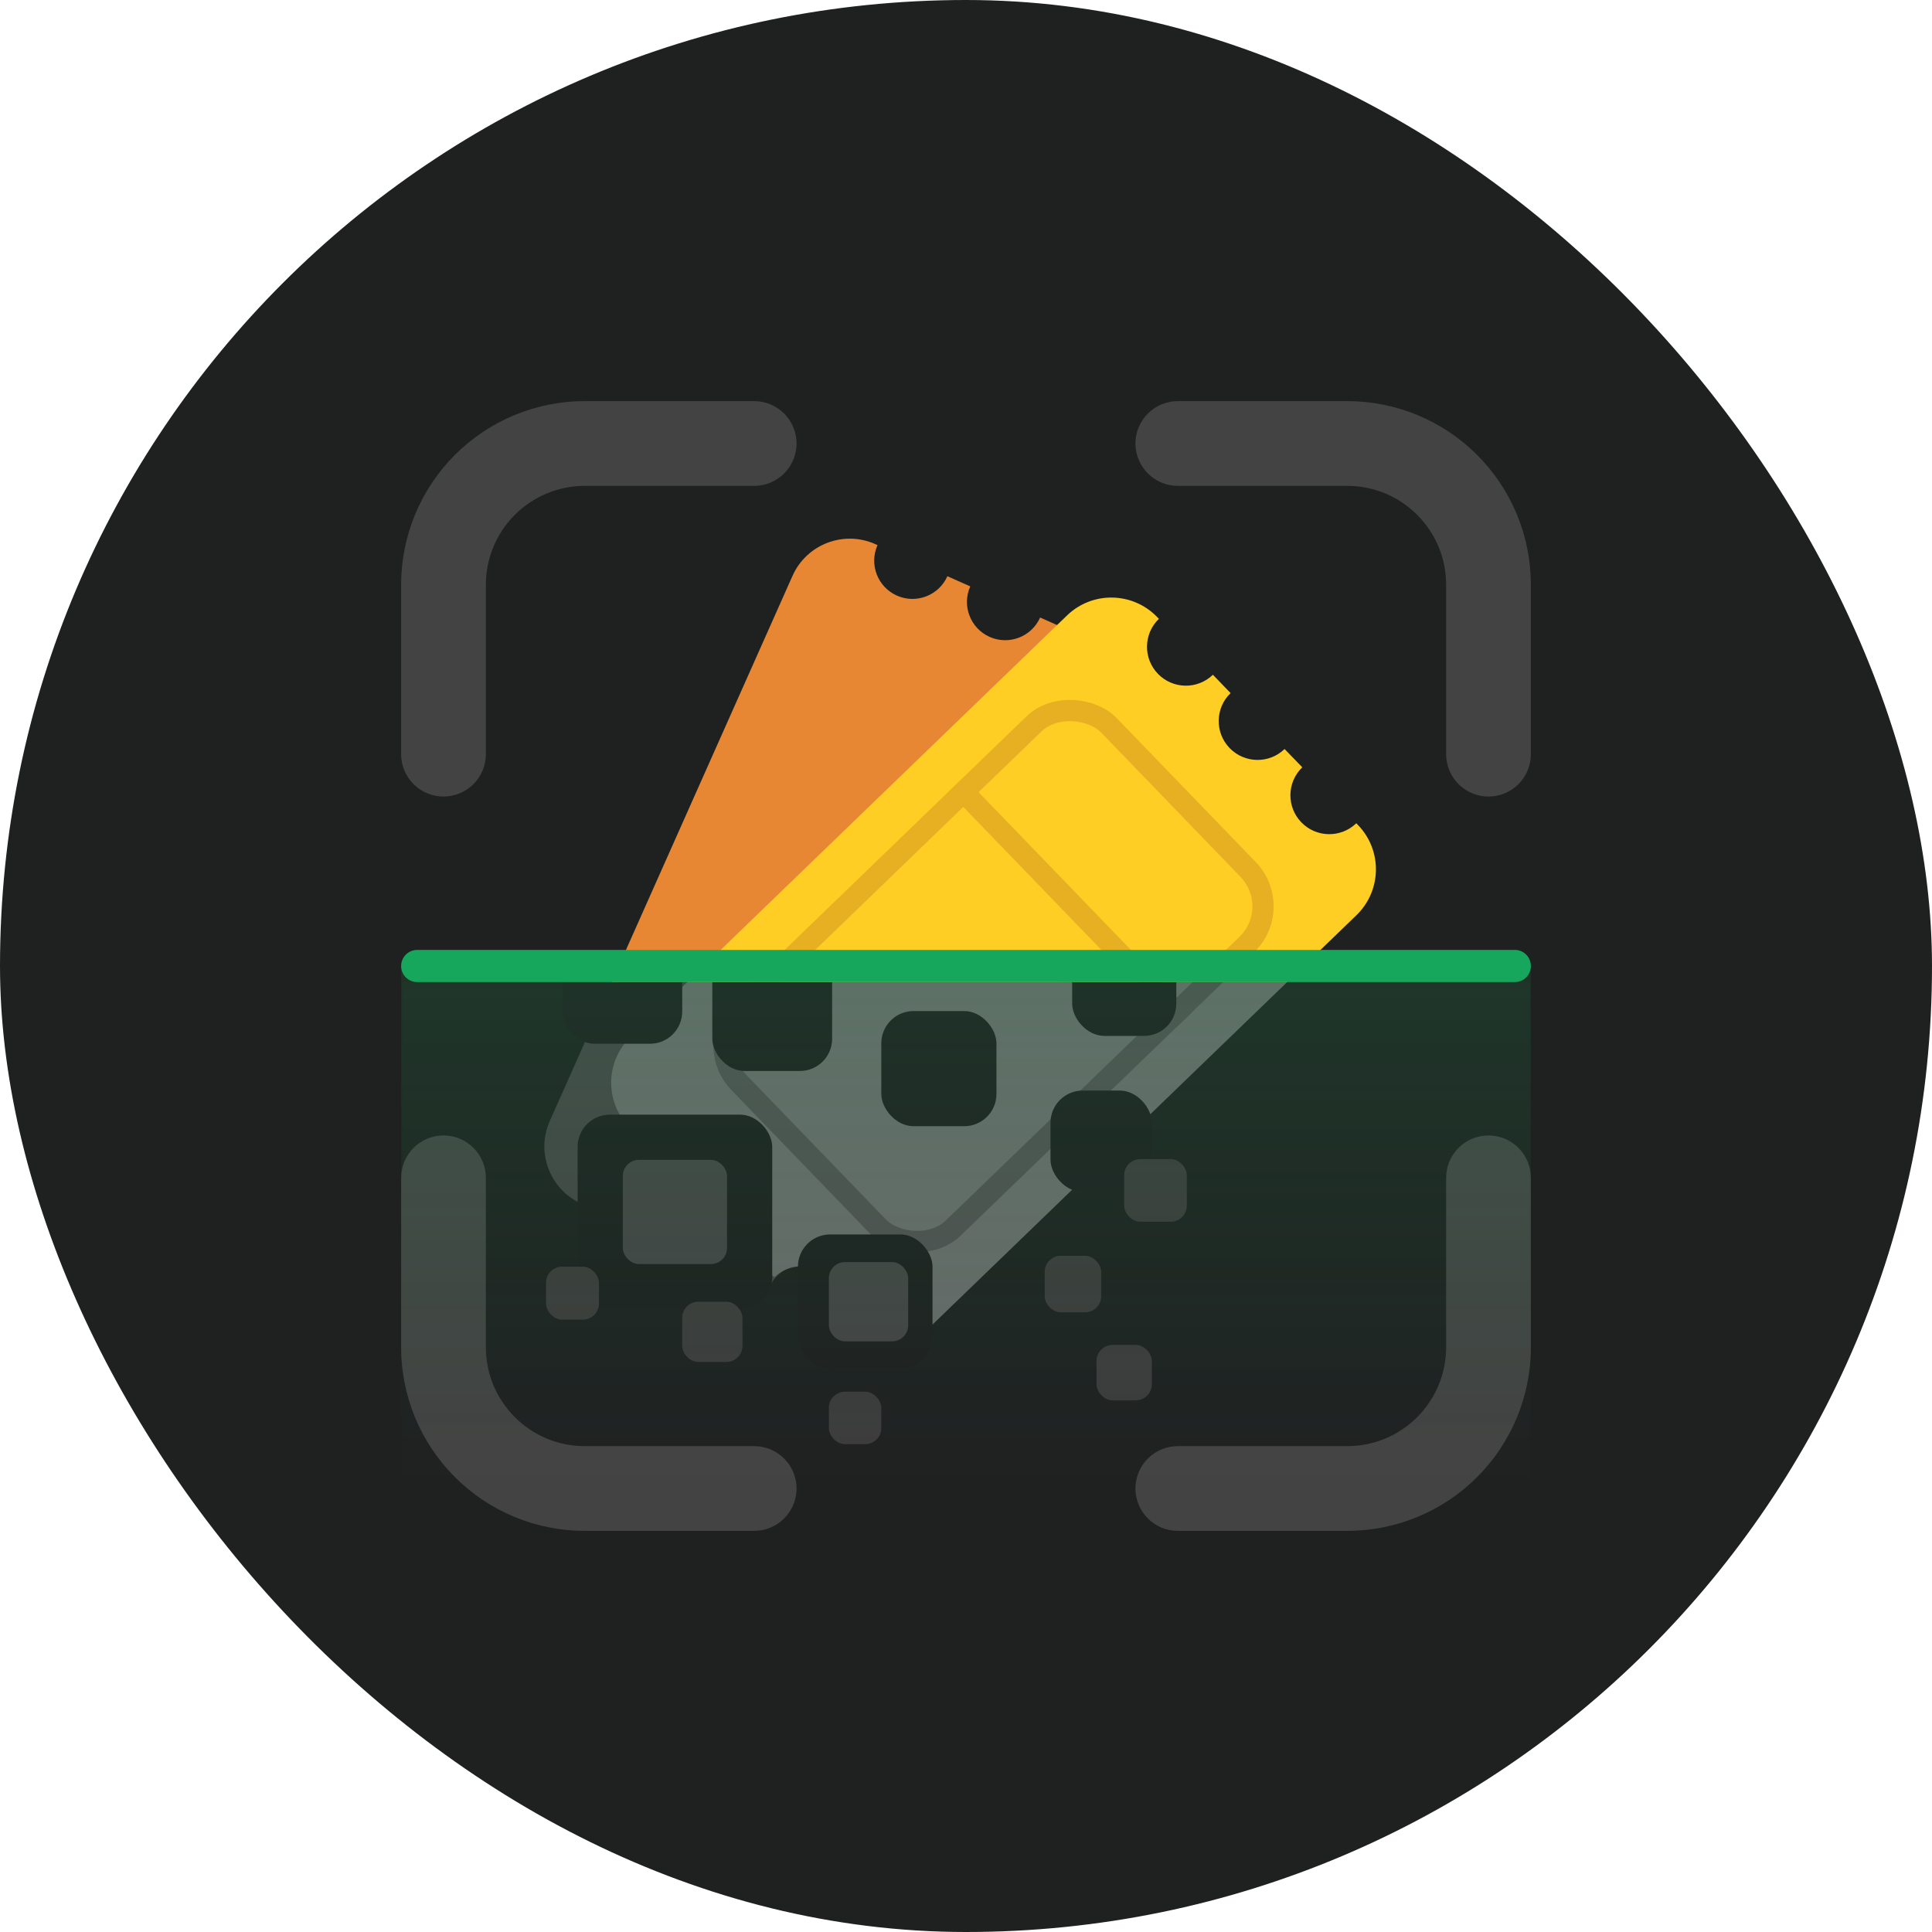 <svg width="120" height="120" viewBox="0 0 120 120" fill="none" xmlns="http://www.w3.org/2000/svg">
<rect width="120" height="120" rx="60" fill="#1F2121"/>
<path d="M36.318 30.178C34.69 30.178 33.128 30.825 31.976 31.976C30.825 33.128 30.178 34.69 30.178 36.318V46.843C30.178 47.541 29.901 48.211 29.407 48.704C28.914 49.197 28.245 49.475 27.547 49.475C26.849 49.475 26.18 49.197 25.686 48.704C25.193 48.211 24.915 47.541 24.915 46.843V36.318C24.915 33.294 26.117 30.393 28.255 28.255C30.393 26.117 33.294 24.915 36.318 24.915H46.843C47.541 24.915 48.21 25.193 48.704 25.686C49.197 26.18 49.475 26.849 49.475 27.547C49.475 28.245 49.197 28.914 48.704 29.407C48.21 29.901 47.541 30.178 46.843 30.178H36.318ZM83.682 30.178C87.071 30.178 89.822 32.929 89.822 36.318V46.843C89.822 47.541 90.099 48.211 90.593 48.704C91.086 49.197 91.755 49.475 92.453 49.475C93.151 49.475 93.82 49.197 94.314 48.704C94.807 48.211 95.085 47.541 95.085 46.843V36.318C95.085 34.821 94.79 33.338 94.217 31.954C93.644 30.571 92.804 29.314 91.745 28.255C90.686 27.196 89.429 26.356 88.046 25.783C86.662 25.21 85.18 24.915 83.682 24.915H73.157C72.459 24.915 71.79 25.193 71.296 25.686C70.803 26.18 70.525 26.849 70.525 27.547C70.525 28.245 70.803 28.914 71.296 29.407C71.79 29.901 72.459 30.178 73.157 30.178H83.682ZM30.178 83.682C30.178 87.071 32.929 89.822 36.318 89.822H46.843C47.541 89.822 48.21 90.099 48.704 90.593C49.197 91.086 49.475 91.755 49.475 92.453C49.475 93.151 49.197 93.82 48.704 94.314C48.21 94.807 47.541 95.085 46.843 95.085H36.318C34.821 95.085 33.338 94.79 31.954 94.217C30.571 93.644 29.314 92.804 28.255 91.745C27.196 90.686 26.356 89.429 25.783 88.046C25.21 86.662 24.915 85.18 24.915 83.682V73.157C24.915 72.459 25.193 71.79 25.686 71.296C26.18 70.803 26.849 70.525 27.547 70.525C28.245 70.525 28.914 70.803 29.407 71.296C29.901 71.79 30.178 72.459 30.178 73.157V83.682ZM83.682 89.822C85.311 89.822 86.872 89.175 88.024 88.024C89.175 86.872 89.822 85.311 89.822 83.682V73.157C89.822 72.459 90.099 71.79 90.593 71.296C91.086 70.803 91.755 70.525 92.453 70.525C93.151 70.525 93.82 70.803 94.314 71.296C94.807 71.79 95.085 72.459 95.085 73.157V83.682C95.085 85.18 94.79 86.662 94.217 88.046C93.644 89.429 92.804 90.686 91.745 91.745C90.686 92.804 89.429 93.644 88.046 94.217C86.662 94.79 85.18 95.085 83.682 95.085H73.157C72.459 95.085 71.79 94.807 71.296 94.314C70.803 93.82 70.525 93.151 70.525 92.453C70.525 91.755 70.803 91.086 71.296 90.593C71.79 90.099 72.459 89.822 73.157 89.822H83.682Z" fill="#434343"/>
<g clip-path="url(#clip0_1849_20525)">
<rect width="70" height="34" transform="translate(25 61)" fill="url(#paint0_linear_1849_20525)"/>
<path fill-rule="evenodd" clip-rule="evenodd" d="M36.122 74.767C34.158 73.892 33.275 71.591 34.149 69.627L49.224 35.768C50.099 33.804 52.4 32.921 54.364 33.795L54.504 33.858C53.97 35.056 54.509 36.46 55.708 36.994C56.907 37.528 58.311 36.989 58.844 35.79L60.264 36.422C59.731 37.621 60.27 39.025 61.468 39.559C62.667 40.092 64.071 39.553 64.605 38.355L66.025 38.987C65.491 40.186 66.03 41.59 67.229 42.123C68.428 42.657 69.832 42.118 70.365 40.92L70.505 40.982C72.47 41.856 73.353 44.157 72.478 46.122L57.403 79.981C56.529 81.945 54.228 82.828 52.264 81.954L52.124 81.891L52.124 81.891C52.657 80.693 52.118 79.288 50.92 78.755C49.721 78.221 48.317 78.76 47.783 79.959L47.783 79.959L46.363 79.326L46.363 79.326C46.897 78.128 46.358 76.724 45.159 76.19C43.961 75.656 42.556 76.195 42.023 77.394L42.023 77.394L40.603 76.762C41.136 75.563 40.597 74.159 39.399 73.625C38.2 73.092 36.796 73.631 36.262 74.829L36.122 74.767Z" fill="#444545"/>
<path fill-rule="evenodd" clip-rule="evenodd" d="M39.072 69.999C37.553 68.426 37.597 65.921 39.169 64.402L66.275 38.227C67.847 36.708 70.353 36.752 71.871 38.324L71.98 38.437C71.02 39.363 70.993 40.892 71.92 41.852C72.847 42.811 74.376 42.838 75.335 41.911L76.433 43.048C75.474 43.975 75.447 45.504 76.373 46.463C77.3 47.423 78.829 47.449 79.788 46.523L80.886 47.66C79.927 48.586 79.9 50.115 80.827 51.075C81.753 52.034 83.282 52.061 84.242 51.134L84.35 51.246C85.868 52.819 85.825 55.324 84.252 56.843L57.147 83.018C55.574 84.537 53.069 84.493 51.55 82.921L51.442 82.808C52.402 81.882 52.428 80.353 51.502 79.393C50.575 78.434 49.046 78.407 48.087 79.334L46.989 78.197L46.989 78.197C47.948 77.27 47.975 75.741 47.048 74.782C46.122 73.822 44.593 73.796 43.633 74.722L43.633 74.722L42.536 73.585L42.536 73.585C43.495 72.659 43.522 71.13 42.595 70.17C41.669 69.211 40.14 69.184 39.18 70.111L39.18 70.111L39.072 69.999Z" fill="#666968"/>
<rect x="43.608" y="64.87" width="31.945" height="19.04" rx="3.298" transform="rotate(-44 43.608 64.87)" stroke="#4F5050" stroke-width="1.319"/>
<line x1="59.394" y1="48.717" x2="73.537" y2="63.362" stroke="#4F5050" stroke-width="1.319"/>
<rect x="54.74" y="62.799" width="7.151" height="7.151" rx="2" fill="#1F2121"/>
<rect x="34.931" y="57.387" width="7.442" height="7.442" rx="2" fill="#1F2121"/>
<rect x="44.243" y="59.078" width="7.442" height="7.442" rx="2" fill="#1F2121"/>
<rect x="35.877" y="69.233" width="12.087" height="12.087" rx="2" fill="#1F2121"/>
<rect x="65.249" y="67.736" width="6.296" height="6.296" rx="2" fill="#1F2121"/>
<rect x="66.595" y="57.874" width="6.467" height="6.467" rx="2" fill="#1F2121"/>
<rect x="49.561" y="76.674" width="8.358" height="8.358" rx="2" fill="#1F2121"/>
<rect x="69.825" y="71.994" width="3.891" height="3.891" rx="1" fill="#3C3C3C"/>
<rect x="68.104" y="83.537" width="3.441" height="3.441" rx="1" fill="#3C3C3C"/>
<rect x="51.483" y="78.389" width="4.926" height="4.926" rx="1" fill="#434444"/>
<rect x="64.887" y="78" width="3.51" height="3.51" rx="1" fill="#3C3C3C"/>
<rect x="51.483" y="86.443" width="3.257" height="3.257" rx="1" fill="#3C3C3C"/>
<rect x="38.684" y="72.04" width="6.473" height="6.473" rx="1" fill="#434444"/>
<rect x="33.914" y="78.676" width="3.289" height="3.289" rx="1" fill="#3C3C3C"/>
<rect x="42.372" y="80.853" width="3.743" height="3.743" rx="1" fill="#3C3C3C"/>
</g>
<g clip-path="url(#clip1_1849_20525)">
<path fill-rule="evenodd" clip-rule="evenodd" d="M36.122 74.767C34.158 73.892 33.275 71.591 34.149 69.627L49.224 35.768C50.099 33.804 52.4 32.921 54.364 33.795L54.504 33.858C53.97 35.056 54.509 36.46 55.708 36.994C56.907 37.528 58.311 36.989 58.844 35.79L60.264 36.422C59.731 37.621 60.27 39.025 61.468 39.559C62.667 40.092 64.071 39.553 64.605 38.355L66.025 38.987C65.491 40.186 66.03 41.59 67.229 42.123C68.428 42.657 69.832 42.118 70.365 40.92L70.505 40.982C72.47 41.856 73.353 44.157 72.478 46.122L57.403 79.981C56.529 81.945 54.228 82.828 52.264 81.954L52.124 81.891L52.124 81.891C52.657 80.693 52.118 79.288 50.92 78.755C49.721 78.221 48.317 78.76 47.783 79.959L47.783 79.959L46.363 79.326L46.363 79.326C46.897 78.128 46.358 76.724 45.159 76.19C43.961 75.656 42.556 76.195 42.023 77.394L42.023 77.394L40.603 76.762C41.136 75.563 40.597 74.159 39.399 73.625C38.2 73.092 36.796 73.631 36.262 74.829L36.122 74.767Z" fill="#E88733"/>
<path fill-rule="evenodd" clip-rule="evenodd" d="M39.072 69.999C37.553 68.426 37.597 65.921 39.169 64.402L66.275 38.227C67.847 36.708 70.353 36.752 71.871 38.324L71.98 38.437C71.02 39.363 70.993 40.892 71.92 41.852C72.847 42.811 74.376 42.838 75.335 41.911L76.433 43.048C75.474 43.975 75.447 45.504 76.373 46.463C77.3 47.423 78.829 47.449 79.788 46.523L80.886 47.66C79.927 48.586 79.9 50.115 80.827 51.075C81.753 52.034 83.282 52.061 84.242 51.134L84.35 51.246C85.868 52.819 85.825 55.324 84.252 56.843L57.147 83.018C55.574 84.537 53.069 84.493 51.55 82.921L51.442 82.808C52.402 81.882 52.428 80.353 51.502 79.393C50.575 78.434 49.046 78.407 48.087 79.334L46.989 78.197L46.989 78.197C47.948 77.27 47.975 75.741 47.048 74.782C46.122 73.822 44.593 73.796 43.633 74.722L43.633 74.722L42.536 73.585L42.536 73.585C43.495 72.659 43.522 71.13 42.595 70.17C41.669 69.211 40.14 69.184 39.18 70.111L39.18 70.111L39.072 69.999Z" fill="#FFCE24"/>
<rect x="43.608" y="64.87" width="31.945" height="19.04" rx="3.298" transform="rotate(-44 43.608 64.87)" stroke="#E7AF22" stroke-width="1.319"/>
<line x1="59.394" y1="48.717" x2="73.537" y2="63.362" stroke="#E7AF22" stroke-width="1.319"/>
</g>
<rect x="24.915" y="60.014" width="70.169" height="29.901" fill="url(#paint1_linear_1849_20525)"/>
<line x1="25.915" y1="60" x2="94.085" y2="60" stroke="#16A75C" stroke-width="2" stroke-linecap="round"/>
<defs>
<linearGradient id="paint0_linear_1849_20525" x1="35" y1="0" x2="35" y2="34" gradientUnits="userSpaceOnUse">
<stop stop-color="#20A95A" stop-opacity="0.03"/>
<stop offset="1" stop-color="#16A75C" stop-opacity="0"/>
</linearGradient>
<linearGradient id="paint1_linear_1849_20525" x1="60" y1="60.014" x2="60" y2="89.915" gradientUnits="userSpaceOnUse">
<stop stop-color="#20A95A" stop-opacity="0.13"/>
<stop offset="1" stop-color="#16A75C" stop-opacity="0"/>
</linearGradient>
<clipPath id="clip0_1849_20525">
<rect width="70" height="34" fill="white" transform="translate(25 61)"/>
</clipPath>
<clipPath id="clip1_1849_20525">
<rect width="74" height="36" fill="white" transform="translate(23 25)"/>
</clipPath>
</defs>
</svg>
